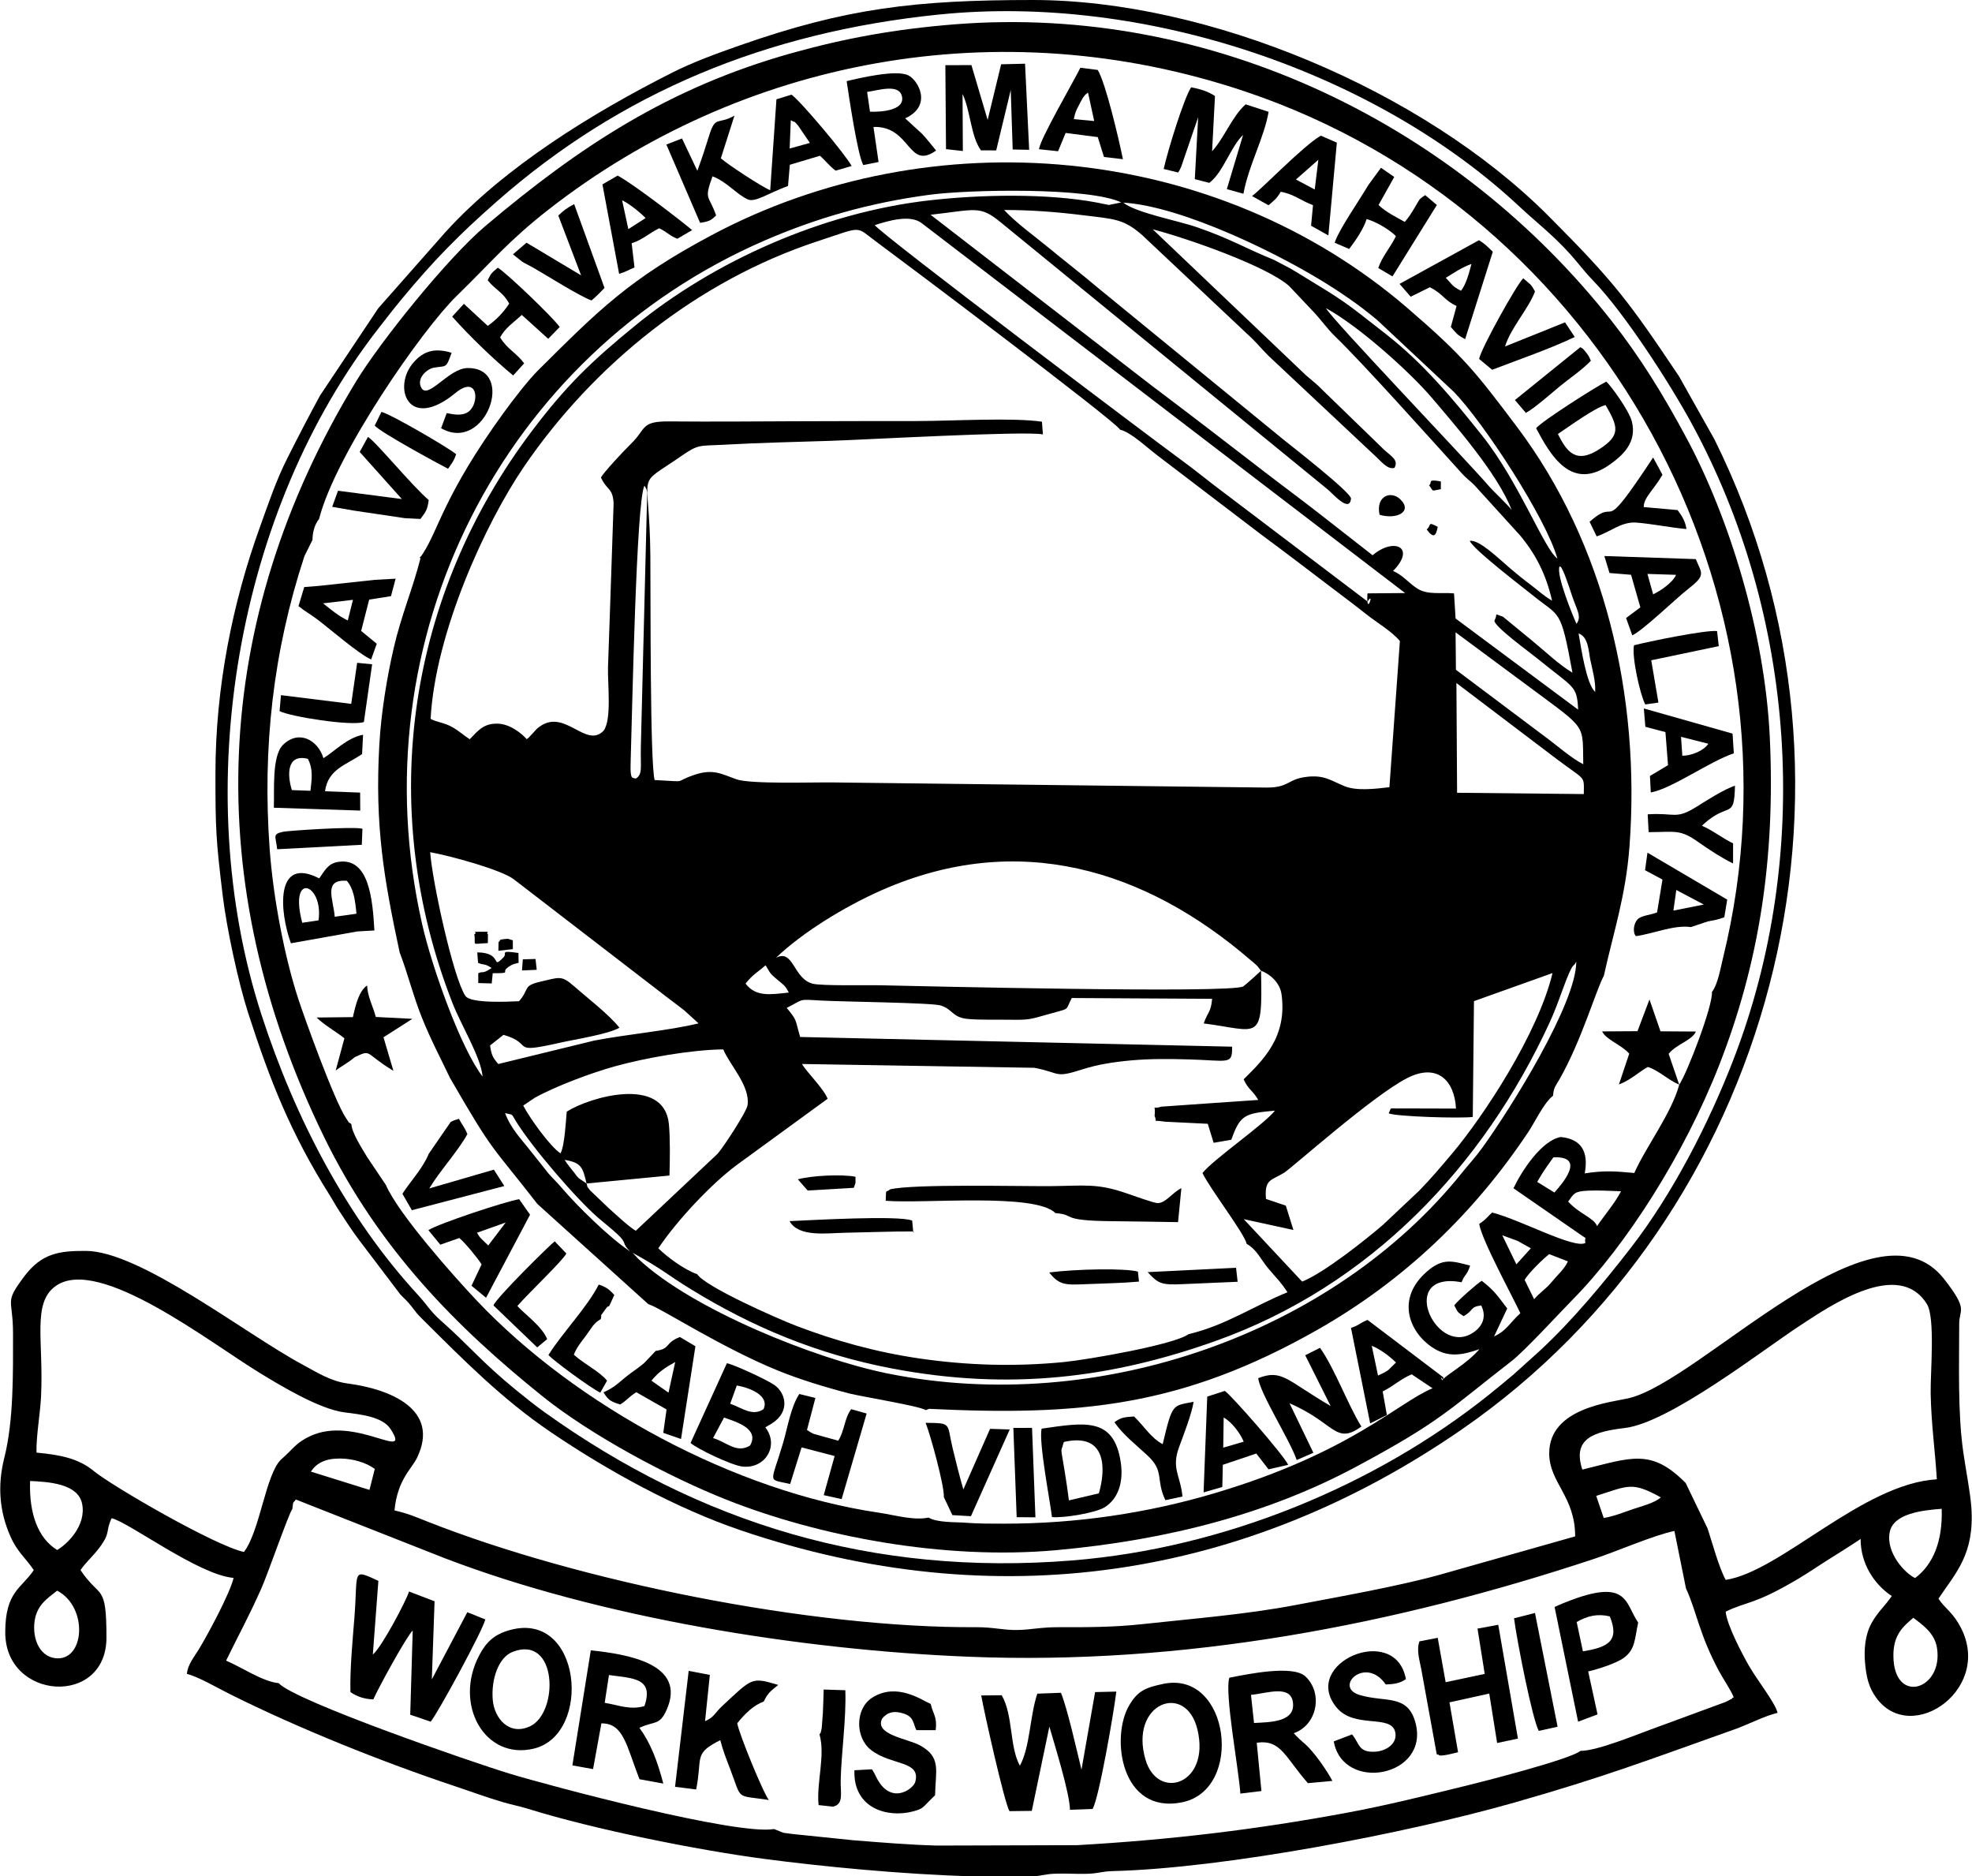 <?xml version="1.0" encoding="UTF-8"?>
<!DOCTYPE svg PUBLIC "-//W3C//DTD SVG 1.1//EN" "http://www.w3.org/Graphics/SVG/1.1/DTD/svg11.dtd">
<!-- Creator: CorelDRAW X7 -->
<svg xmlns="http://www.w3.org/2000/svg" xml:space="preserve" width="1378px" height="1311px" version="1.1" style="shape-rendering:geometricPrecision; text-rendering:geometricPrecision; image-rendering:optimizeQuality; fill-rule:evenodd; clip-rule:evenodd"
viewBox="0 0 5357987 5098831"
 xmlns:xlink="http://www.w3.org/1999/xlink">
 <defs>
  <style type="text/css">
   <![CDATA[
    .fil0 {fill:black}
   ]]>
  </style>
 </defs>
 <g id="Layer_x0020_1">
  <g id="_146607535856">
   <path class="fil0" d="M1593367 3216071l-21111 -14304c-5921,-5875 -7671,-9196 -12724,-15631 -10009,-12747 -15502,-18856 -25870,-34275 45704,7579 49402,20114 59705,64210zm118590 184500c-53659,-34505 -145085,-124130 -186563,-173357 -16177,-19200 -27720,-27854 -43498,-48524 -13468,-17652 -24216,-29925 -37482,-47100 -27895,-36108 -55809,-62662 -72437,-106799 24432,6375 15094,-947 29944,22888 45125,72414 164271,211004 224104,262491 18456,15888 31970,26007 49645,42171 30922,28281 10849,24230 36287,48230zm-118590 -184500l225339 -21658c1277,-39378 2214,-101774 -1571,-140110 -13045,-132201 -216281,-72974 -277621,-33472 -2292,24754 -5470,91522 -16756,113263 -27670,-17189 -84444,-96768 -101467,-129799l31171 -21079c58390,-32236 155158,-68183 217599,-85491 82083,-22750 206112,-45010 294842,-46080 17647,42539 73594,99230 66056,151598 -2531,17565 -63613,111407 -81242,131843l-222446 209400c-17091,-9035 -58620,-48225 -74049,-61803l-50324 -48069c-12784,-17960 -3987,-2108 -9531,-18543zm1833060 -578053c24469,8420 51340,32733 55639,63200 16637,117915 -52254,181404 -102831,231701 12269,28047 25181,30523 39700,56085l-138994 9550 -124805 8754c-28369,9757 -14024,-11915 -17919,25195 9531,20486 -11300,9347 28226,15622l116266 5691 15930 51666 48111 -8305c24119,-68978 37738,-71495 118485,-79129 -29793,38042 -166711,131626 -196944,169608 21221,43766 115022,165617 120042,192355 27445,15126 40081,44477 57311,65037 21984,26242 34983,37858 53719,66558 -87811,35212 -168038,90180 -268912,113900 -39305,28722 -274075,69424 -339341,75809 -131930,12898 -261205,9159 -390681,-9600 -120594,-17473 -230926,-48759 -334776,-88339 -54569,-20799 -249188,-107172 -270598,-140901 -34859,-11947 -81789,-46783 -105610,-70305 50550,-75629 144010,-175024 213094,-226364l247117 -180040c-12288,-29747 -57449,-72511 -69644,-94407l631633 10298c72455,13946 53085,29030 130005,4373 42011,-13463 84843,-20105 132609,-24459 52116,-4750 103304,-4157 156155,-2729 108486,2926 119643,16100 118347,-34578l-1173825 -26343c-15025,-51395 -7313,-43040 -36540,-79056 48423,-24207 29333,-23628 91862,-20009 59291,3427 303105,5761 327183,13606 33086,10780 30706,32723 73764,36531 33701,2981 77825,1456 112679,2071 51005,905 57013,-1125 98991,-13201 70687,-20330 50600,-8622 70186,-45818l381426 2149c-3087,37459 -11975,35323 -22843,66916 151020,19315 160454,54541 155783,-143092zm-1346539 -14974l8143 13606c3625,5452 1645,3491 5623,8470 5314,6651 11088,10914 18079,16853 18254,15511 20169,14313 31377,35208 -52006,5838 -89997,11837 -117575,-24350 21115,-26499 32034,-29911 54353,-49787zm2138787 21194c-39704,165158 -187536,389216 -273179,490733 -28658,33963 -58252,69074 -89579,101044l-97820 92124c-43604,37794 -161864,132008 -219997,154455l-158640 -169664 134984 29453 -20656 -66195 -53829 -18010c-5012,-55051 14800,-49884 49351,-71408 21271,-13247 240791,-209571 334945,-257429 80714,-41027 128090,6311 132045,83153l-149476 -431c-34331,1433 -24368,-5779 -33412,13385 20412,8851 196038,14266 228499,9710l3266 -314602 213498 -76318zm-2499989 760090c86750,48198 86819,55038 158342,99023 166719,102528 343011,176513 545908,215239 321446,61353 599889,25521 881566,-75174 419706,-150046 726586,-474753 905878,-863941 13504,-29315 24138,-58469 36025,-90967 31083,-84949 27468,-55083 36761,-75528 583,113497 -178171,399018 -255215,505749 -18778,26016 -36494,44652 -56921,70067 -347297,432149 -983519,660350 -1560524,543257 -195689,-39709 -530121,-173508 -676496,-311212l-15324 -16513zm1707741 -766310c-2940,3106 -43141,39301 -48322,42438 -32769,19839 -899815,-1281 -987906,-3100 -34822,-721 -158070,2039 -182447,-4254 -52644,-13591 -51794,-95817 -99606,-70273 69685,-67076 184211,-138484 288442,-184271 368941,-162066 714534,-57113 1001879,190821 7304,6311 9325,7308 15167,13077 997,979 2660,2678 3533,3592l9260 11970zm-1867956 41207c-33164,-29030 -38092,-23830 -90557,-11612 -48887,11387 -28562,19435 -57996,53118 -29328,1148 -131534,6857 -145953,-14644 -32778,-48873 -90057,-311506 -95541,-390327 54431,9747 195060,48046 228091,74301l418471 322048c19319,15034 24868,18272 43994,33540l38851 35273c-81927,19875 -195106,29728 -283565,46750l-260763 63673c-14933,-17284 -18819,-24785 -22292,-50402l36393 -28865c86309,24593 12435,53379 153656,21419 39296,-8893 132977,-23463 161451,-40775 -26572,-34354 -88729,-82409 -124240,-113497zm2398968 -823189l275154 208542c77361,58179 71376,41519 71059,93240l-344362 -3514 -1851 -298268zm-2292 -137786l204426 151447c153674,114268 140478,96032 142618,206989 -29641,-14634 -67522,-47468 -92762,-66461l-253313 -190155 -969 -101820zm379423 162108c-24079,-22099 -37987,-118490 -45038,-158998 26853,9260 26903,47945 31786,71532 6045,29199 14855,58225 13252,87466zm-63508 -263299c13982,42171 27551,57715 12788,78220 -10156,-22273 -56525,-134612 -45952,-156596 5342,5930 -156,-6840 11043,16219 2632,5416 5783,15066 7790,20307 6201,16247 9288,26646 14331,41850zm-2543791 498656c-8438,-3463 -15626,5972 -14147,-41532 4419,-141902 15181,-710524 37518,-754386 9109,14180 7630,12871 6840,47996l-16573 663286c-1107,55795 5365,72662 -13638,84636zm1316421 -947930c28460,6348 70664,46572 99225,68367l284185 216594c64624,47610 125026,93998 188910,142462 34399,26091 63811,47936 95849,73406 27978,22246 70829,47477 91986,73416l-28492 397107c-38428,4543 -89621,10707 -122523,-2958 -37647,-15645 -55575,-31129 -103635,-25038 -52387,6637 -45308,29071 -107897,29002l-1177923 -13941c-54399,-845 -224205,5223 -263078,-8654 -40049,-14299 -63076,-29246 -113827,-11975 -61767,21019 -10276,19067 -108026,14051 -12853,-48014 -10694,-499359 -11672,-610426 -2136,-243189 -44381,-180495 84820,-270414 47174,-32828 49305,-26609 115164,-30274 95629,-5324 193563,-7593 289444,-10569 85390,-2646 531362,-27597 577520,-17487l-2724 -34510c-78371,-11763 -247025,-1920 -335019,-1824 -112831,134 -225693,92 -338515,616 -112752,519 -226143,1419 -338845,404 -79313,-716 -61813,19678 -105022,61376 -16697,16114 -73847,77154 -81086,91114 17138,36599 31855,27022 34441,69961l-9118 268539c-1805,59457 -4253,117140 -6123,176247 -1419,44743 10872,143330 -12085,173352 -47481,49539 -104769,-60651 -173384,-11433 -9803,7028 -10335,9173 -18208,17441 -4566,4805 -5687,6210 -10032,10670 -657,671 -2977,4405 -3450,3289 -468,-1107 -2241,2246 -3477,3229 -14271,-16173 -45162,-41032 -77779,-42387 -40596,-1690 -55813,20426 -77374,42254 -15958,-9945 -28814,-22852 -49631,-34073 -21185,-11419 -39645,-12053 -56746,-21226 12797,-234669 149026,-531802 253689,-685146 188883,-276748 470766,-504972 797356,-612548 127144,-41877 101853,-41822 161038,1649 59277,43536 648454,486048 662064,510337zm1063917 218243c-6642,-10707 -49172,-50274 -62102,-65317 -61197,-71160 -426068,-452296 -442522,-483260 92372,50550 231862,177569 287625,243433 58625,69235 179861,206604 216999,305144zm-391582 226369c-615,1258 -450,3527 -487,4161 -3440,61023 20252,-13637 487,18066l-420469 -318626c-26577,-20683 -53902,-42525 -83603,-64311 -91834,-67357 -808637,-607757 -835352,-639897 38740,-12540 95881,-28961 126950,-5888l1314492 1005691 -102018 804zm-1187596 -1028778c122192,-13858 133767,-25892 189511,19724l889007 726068c13987,11281 60049,65717 64022,25677 1626,-16376 -171437,-150455 -183292,-160326l-508404 -415843c-40338,-34308 -84921,-68381 -128324,-104283 -40508,-33513 -87925,-66897 -122687,-104020 71954,-83 143408,5438 212680,14028 87195,10817 111838,9434 163559,55184l286982 270092c22319,20013 32967,34928 55460,57192l283785 266243c20744,17974 38548,44036 58451,37992 10881,-20413 -5701,-29366 -27064,-48083l-168249 -163146c-13877,-14952 -28677,-25847 -44772,-39852l-417010 -397185c97645,25525 310312,100424 370778,154166l64969 68812c21492,22379 38418,47293 59621,67752 77687,74954 263873,283399 345767,373649 11860,13068 20128,17960 32664,30389l124346 136817c42474,50793 70879,105739 87213,177680 -24992,-14869 -37968,-28057 -59001,-43798 -18571,-13899 -37569,-29319 -54720,-43935 -33408,-28465 -83659,-78266 -109822,-74968 5792,20941 152742,133147 170959,147974 75004,61046 75303,32517 108026,210425 -38042,-23003 -71041,-55234 -106942,-84788l-81936 -67375c-27794,-9393 -12439,-8773 -23146,10275 -2939,14984 97273,87434 119946,105987 94995,77733 104535,69575 107488,136298l-333085 -247705 -4221 -68234c-35888,-3215 -71206,4833 -99450,-12985 -23541,-14855 -39995,-36999 -66190,-47959 64040,-65391 1024,-91559 -55570,-42649l-150170 -117272c-53343,-41478 -99799,-75505 -152076,-115908 -101770,-78666 -200182,-154061 -299857,-229180l-599246 -462930zm1703446 934183c-35824,-25360 -103801,-207642 -204486,-334142 -79474,-99850 -159205,-195772 -260865,-275297 -118062,-92349 -107654,-85964 -237107,-164841 -8544,-5204 -13408,-8001 -21732,-13150l-46737 -24510c-73911,-29549 -115269,-56048 -207517,-87990 -54569,-18897 -167202,-39567 -201326,-67251 159559,9393 431286,141360 571778,232661 29310,19049 54334,36251 78854,54858 13651,10358 24868,19811 39337,31465l207476 194380c81624,83277 251889,344734 282325,453817zm-2921138 1407506c-58427,-75170 -136950,-294556 -163867,-412729 -177468,-779157 220792,-1551360 930659,-1859090 138985,-60247 283165,-102248 447602,-124172 108471,-14464 434382,-20881 521425,20766l-33577 6849c-2301,-207 -25874,-5291 -30982,-6247 -139017,-26223 -319797,-21814 -456885,-6251 -291400,33081 -586315,165934 -800677,341224 -117327,95941 -185428,161052 -279237,285150 -335805,444253 -426431,1017799 -215942,1555623 22737,58110 78031,148590 81481,198877zm-171795 -1409114l3279 92c-20895,83213 -52056,154253 -72974,244801 -18437,79805 -34229,176499 -39075,262849 -12434,221638 12622,364651 55271,564231 22048,57100 36839,118618 61087,178708 24110,59723 49980,108210 75661,162140 120787,209383 108945,177151 237682,342731l301176 272013 8571 3459c35199,14037 195754,117019 344591,177486 57890,23522 128311,45162 192107,61670 34482,8920 193086,34376 208928,45566l8971 -3519c409688,19706 686762,-5773 1054197,-214058 237571,-134676 428286,-318534 575071,-539312 17404,-26178 42038,-78955 66571,-97434 2122,-22654 4547,-22186 17381,-44541 59456,-103552 100346,-245220 120704,-281434 26154,-118806 59713,-216708 69777,-352896 30008,-406060 -66939,-821706 -305971,-1138866 -112238,-148925 -144621,-191119 -297675,-322860 -522818,-450023 -1293891,-517113 -1893537,-196618 -221187,118219 -303338,201344 -467706,364559 -28208,28010 -69217,81238 -95009,116772 -160771,221522 -176209,315621 -218656,381489 -6178,9591 -4111,6541 -10422,12972z"/>
   <path class="fil0" d="M5199296 4396065c22540,18001 57573,39889 64229,81858 18107,114172 -117746,156908 -118471,21460 -304,-58142 27243,-79676 54242,-103318zm-2393975 702766l-160247 0c-194601,-5296 -413611,-27046 -567309,-47243 -182502,-23986 -464831,-80466 -645794,-137014 -20165,-6297 -42888,-10537 -66957,-17666 -45290,-13422 -81968,-27229 -127010,-42245 -199590,-66548 -427079,-157583 -615594,-251843 -30784,-15392 -85307,-47109 -115187,-54068 2099,-25236 19829,-46135 32231,-66502 24377,-40036 84945,-152531 94710,-194431 -95192,-7928 -284138,-151181 -331459,-162209 -17308,36076 -1801,38129 -33040,79795 -18497,24676 -37435,40123 -51587,61252 53470,79855 70521,33265 70521,183361 0,188524 -275039,170826 -275039,-14106 0,-111484 44077,-119229 77572,-169255 -22687,-33880 -44445,-48464 -63535,-91609 -29871,-67518 -35690,-138007 -16486,-214091 25447,-100842 23605,-229951 23605,-336057 0,-98531 -24647,-82046 28961,-154400 49415,-66700 98817,-71275 168502,-71275 147483,0 435099,226098 587588,307983 39526,21226 77425,46149 124093,52286 115982,15245 252294,70319 188901,201799 -14868,30844 -53149,58909 -61353,143165 38106,8874 55088,16710 89570,30320 413414,163187 1040279,289302 1490196,286987 48404,-248 73819,8295 112738,7611 38056,-671 64178,-7767 112868,-7588 77779,289 151819,-120 224655,-8066 141759,-15475 283794,-26439 420092,-52415 118347,-22553 278517,-50917 390493,-82014l368192 -104314c0,-109367 -70526,-145797 -70526,-225675 0,-123887 167588,-138273 216769,-149954 196420,-46641 667934,-564695 856412,-323779 66856,85459 41088,81573 41088,121117 0,111287 -4304,241591 10968,348693 7336,51418 19141,109639 22039,150900 8916,126955 -42189,177413 -89427,247953 17078,25507 34496,34395 53783,66112 105224,173049 -126684,338000 -223498,202336 -18401,-25782 -26434,-52024 -30003,-97011 -2531,-31896 -345,-72607 18378,-105945 16788,-29903 37803,-47766 54398,-72543 -47784,-32002 -84627,-87778 -84627,-155153 -29131,19508 -54638,35414 -86010,55037 -30697,19205 -53366,35474 -86222,54831 -119160,70186 -133036,58114 -194486,87599 3032,36453 46967,119054 63691,147868 23936,41226 70981,99841 77352,127171 -35373,8245 -78596,31230 -117249,44951 -235197,83488 -352754,128990 -598084,198831 -293298,83502 -785336,178277 -1090268,186200 -35493,923 -38979,7078 -77086,7547 -25649,308 -52566,-1277 -78086,-515 -32737,979 -35084,5843 -64197,7281zm-2011515 -998475c3017,-23605 679,-13454 9613,-25498l405541 159825c421025,161019 963515,248674 1421943,267304 584355,23748 1158673,-85927 1702440,-266445 62639,-20794 159136,-63255 216539,-75285l31400 155733c29824,65445 35617,123477 88899,223405 13518,25351 30312,48171 41083,72828 -1396,1056 -3684,735 -4382,2884 -698,2145 -3436,2269 -4419,2807 -9742,5351 -5305,3252 -14156,7294l-180486 66397c-51441,17987 -166040,66621 -213144,66203 -28773,23798 -280295,87283 -310073,94522 -108913,26480 -214206,53195 -328047,74256 -244503,45235 -474077,72877 -730358,87544l-380823 1052c-74743,-1985 -151240,-8452 -225804,-14322l-166375 -17097c-3730,-436 -22278,-2751 -24703,-3288l-25410 -10179c-101908,17661 -605902,-116239 -717933,-150276 -103690,-31505 -583900,-197430 -628588,-246230 -42883,-3854 -100736,-43393 -142802,-61146 31992,-65896 64219,-124429 96662,-198216 17170,-39043 73452,-200903 83383,-214072zm-639199 222106c86015,45120 74853,194334 -5990,183411 -37624,-5080 -58951,-44532 -56309,-90488 3004,-52341 34854,-70802 62299,-92923zm5049457 -34303c-26361,-11819 -80544,-68579 -68854,-125270 10092,-48955 84981,-58799 141098,-62841 3036,87351 -23169,151672 -72244,188111zm-5122987 -263699c52047,2315 130014,7685 141272,61413 12402,59199 -40256,110368 -67742,126064 -51781,-31464 -76810,-99179 -73530,-187477zm4276707 100580l-20371 -60081c89138,-28621 97424,-38767 175603,4015 -17611,15613 -51960,23927 -74293,31515 -27160,9228 -52841,19834 -80939,24551zm-3339911 -133422l-14474 57017 -159200 -49654c15218,-22852 38423,-35699 78969,-35557 35267,119 71072,10904 94705,28194zm3281792 1860c-28019,-85303 32213,-103042 115830,-113065 121438,-14551 372877,-210912 476103,-278489 82515,-54022 268053,-181909 344583,-58165 23159,37445 9099,187798 10188,243341 1639,83952 11855,152806 16774,232730 -202777,12117 -424368,250888 -573895,273340 -18134,-33113 -36926,-102142 -49034,-139394l-59704 -123864c-93979,-95049 -148093,-68803 -280845,-36434zm-4201225 -46177c-983,-46250 10045,-104213 12420,-152834 7372,-151299 -25075,-254002 40031,-300022 117084,-82767 418076,153348 554181,236249 52028,31694 161313,98761 231223,107424 44601,5526 103185,11924 124649,45437 58625,91522 -96556,-38979 -219405,19278 -37284,17680 -44371,32797 -73925,59342 -1042,937 -2728,2191 -3757,3155 -42562,39838 -57522,193885 -101485,251972 -75510,-15323 -357559,-178198 -408223,-219947 -42291,-34841 -92381,-43986 -155709,-50054z"/>
   <path class="fil0" d="M3727396 3657122c23306,9173 49006,28750 65886,45350l-21134 20679c-9788,6495 -17238,10097 -27739,14841l-17013 -80870zm441327 -126528l-25907 -52754c11787,-19687 51845,-58570 66870,-69800l50779 19668c-9705,21405 -29236,37794 -44183,56076 -16329,19967 -33242,29301 -47559,46810zm-86626 -173834c15636,6012 26913,9595 42034,15433l35593 19977 -39282 43558 -38345 -78968zm257521 -24790c-7492,-22126 -47059,-32420 -78473,-66741 16049,-21722 15774,-27818 53816,-29706 27789,-1373 61798,745 89974,1599 -17459,33306 -43191,62543 -65317,94848zm-115826 -91412l-46797 -28833c17473,-30858 28883,-45193 43940,-66750 91513,-3950 21736,74320 2857,95583zm428126 -544976c2876,37472 -67747,221151 -88940,252018 -20422,76993 -90737,168965 -122027,239909 -52805,-5020 -83249,-7046 -134731,1048 11106,-59838 -9867,-93419 -65203,-98835 -52235,9311 -106368,92583 -128526,139311l174919 120933c30954,22278 16986,6486 20353,27840 -31336,16224 -176655,-63534 -253226,-82859 -13991,12448 -15654,18167 -35111,30895 6031,42351 91664,199126 111788,242638 -28006,25433 -36816,47256 -71385,63163l35750 -76029c-27064,-35258 -34106,-47747 -69249,-75133 -11814,6674 -67532,55823 -74748,66838 10441,19071 7552,17588 25378,29181 29329,-16485 16265,-25024 47877,-29062 16508,33270 1552,60678 -27092,76989 -99997,56939 -200430,-171644 -26159,-140138 9187,-23853 13642,-16178 23192,-45015 -50049,-13509 -74922,-20748 -117061,15668 -85009,73452 -49144,163968 13702,206140 42663,28635 80337,21919 128599,5144 -33485,39172 -86359,67049 -99477,82598 -11277,-17202 1286,15360 1410,-5976l-205924 -156045c-23766,9595 -21860,14134 -45060,21681l52157 259468 45359 -22756 -11433 -64100c29315,-14244 48069,-33572 78863,-46466l56719 37909c-94343,38841 -222212,174758 -590533,284561 -184394,54973 -377663,83420 -573399,83310 -35052,-19 -69933,243 -104861,-2513 -27744,-2191 -76911,239 -100860,-14010 -40532,8530 -92363,-6858 -132826,-12953 -393882,-57361 -824383,-290735 -1094641,-576233 -62896,-66447 -213342,-235767 -247466,-314639l-51707 -77039c-14395,-24473 -40513,-64091 -42176,-88339 -12356,-10771 1346,7446 -14694,-16591 -32043,-48019 -112633,-272123 -129196,-322672 -37941,-115812 -68629,-276951 -78179,-409289 -19792,-274350 9453,-535941 94526,-794876l21897 -44018c147,-19351 5365,-41886 17872,-56805 44840,-176210 279918,-514816 374214,-606490 94504,-91880 139573,-148824 250897,-235587 518247,-403929 1218413,-545858 1891442,-319875 973529,326880 1541374,1369979 1299214,2354173 -6807,27661 -13950,71840 -30238,92928zm-2059001 -2629388c-159283,12738 -295076,37252 -439748,77573 -336590,93805 -579949,255297 -834672,470325 -103162,87084 -286371,315189 -352024,423238 -395481,650939 -423679,1361390 -86423,2052401 149651,306605 362331,518606 593467,704470 131411,105679 342337,218688 501225,281567 251241,99427 590114,164363 895662,136642 306747,-27826 578677,-100608 812468,-225583 233636,-124893 254747,-156890 424406,-288130 36278,-28066 131723,-132288 165245,-166224 146757,-148562 304060,-395568 398926,-637710 107599,-274640 153422,-558696 137662,-891924 -13513,-285636 -110676,-596517 -225583,-811150 -63829,-119234 -126418,-220475 -203269,-318377 -415930,-529837 -1082776,-863473 -1787342,-807118z"/>
   <path class="fil0" d="M2552339 39402c563165,-57210 1189273,159994 1575903,521526 46268,43265 90355,76318 138300,129551 22600,25088 38084,46911 62272,71825 84844,87389 207256,277006 267796,388169 284704,522758 328129,1173100 114282,1727501 -68170,176742 -166931,367540 -278420,511550 -74711,96511 -159352,198671 -247898,280717l-70342 63480c-24753,20867 -43453,36498 -69671,57439 -304460,243167 -714548,415871 -1131953,449278 -542959,43463 -1012940,-101875 -1433344,-402867 -26316,-18842 -51441,-39066 -75382,-58514 -96009,-78000 -129862,-122931 -205487,-189507 -30123,-26517 -38055,-43435 -63264,-70793 -193140,-209639 -333985,-480480 -424791,-759971 -200168,-616080 -66681,-1375863 319866,-1869361 23169,-29577 36508,-47265 59066,-74554 89418,-108160 158116,-177707 260993,-268058 335437,-294616 730399,-459498 1202074,-507411zm-1967544 2062194c0,151965 1401,180540 19866,332750 10877,89638 42571,236386 69158,318726 60333,186884 116551,328336 222647,496682 9408,14928 13679,23880 23932,39544 18874,28837 34101,52846 54261,79731l112559 148378c12816,13674 18245,16940 30578,32888 13385,17303 14042,18952 29319,34156 111715,111150 217320,217995 348754,307110 154152,104522 339102,206498 516069,266744 691508,235390 1370319,134176 1962142,-275352 836846,-579081 1157662,-1735920 684705,-2688857l-96395 -171593c-138466,-206677 -177298,-257649 -354463,-435397 -340462,-341583 -925561,-587106 -1401650,-587106 -318718,0 -507182,22108 -794224,122578 -65074,22773 -129853,46475 -186076,74862 -213677,107888 -454647,255173 -616741,434051l-181827 206057 -158098 236823c-32374,59428 -58382,109872 -89455,171487 -30757,61013 -51074,122477 -74270,186659 -74003,204734 -120791,434966 -120791,669079z"/>
   <path class="fil0" d="M2666001 4607253c7198,42061 63461,293495 76805,314409l60627 -749 47771 -228950c15383,53177 54858,179379 56048,226047l61257 -2283c17459,-26894 58822,-268453 64678,-318979l-57674 1364 -37031 210820c-12829,-52410 -39007,-168989 -55882,-208937l-64174 2384c-20716,62189 -19315,144442 -47412,195855 -28823,-52828 -17786,-137028 -49369,-191542l-55644 561z"/>
   <path class="fil0" d="M951733 4598121c18323,12595 37312,18713 62111,19908 13073,-29949 89286,-169701 107122,-187394l-6776 228931 55538 18966c19834,-23573 142733,-249909 148429,-277878l-48790 -19591 -96506 182640 7496 -212313 -69437 -26535c-5985,21731 -73158,149885 -98380,171299l15098 -200329c-73470,-33403 -55032,-28832 -65193,100263 -4878,61978 -12517,141718 -10712,202033z"/>
   <path class="fil0" d="M2148438 326797c18231,9958 3496,-3128 20041,14657l31919 46930 -55014 15181 3054 -76768zm-38965 -56953l-16977 247030c-21814,-8484 -115605,-69984 -134120,-86681l37022 -116037c-45676,26247 -51446,-1869 -68859,54404 -10440,33756 -19765,62354 -32029,95541l-41703 -87866 -42502 16522 91669 212777c24381,-3776 29884,-6504 43554,-20192 -20119,-57495 -33632,-40339 -9816,-106203 39742,15181 65625,49227 95822,62667 20086,8939 53654,-15755 109426,-36553l4874 -57486 82014 -24542c14143,12746 26724,28919 42456,40559l43563 -12659c-17138,-31979 -137965,-175617 -163458,-193944l-40936 12663z"/>
   <path class="fil0" d="M3399147 4605599c41698,-3261 114154,-31579 114461,27868 235,45736 -62832,46475 -106202,48583l-8259 -76451zm-58955 -46484c-13055,43434 25860,249665 30077,314817l57256 -6977 -12719 -131222c66015,-9325 76543,38699 139012,109863l66585 -6183c-14804,-28460 -49608,-78256 -73805,-99891 -7864,-7028 -7102,-5631 -15365,-13463 -7896,-7482 -10055,-9949 -15847,-16182 63843,-22351 80282,-108908 31680,-154350 -34257,-32034 -157845,-6031 -206874,3588z"/>
   <path class="fil0" d="M1654288 4551797c66034,9137 122472,7680 96441,84343 -38744,11084 -67338,-1892 -108021,-8920l11580 -75423zm-99414 245500l56223 10064 22627 -124231c60099,-561 67572,59020 103483,151782l64789 11773c-16114,-61404 -34418,-109643 -64872,-151415 40885,-19618 54279,-4924 73787,-48749 56007,-125798 -107787,-151465 -205960,-161910l-50077 312686z"/>
   <path class="fil0" d="M1392656 4488777c122555,-47376 125752,165837 46903,202414 -56236,26090 -96860,-21230 -101118,-71973 -4611,-54918 15099,-115315 54215,-130441zm-6490 -59576c-42236,11332 -64789,31777 -84154,68358 -71316,134723 15351,286344 148194,254145 158975,-38534 130359,-374660 -64040,-322503z"/>
   <path class="fil0" d="M3112422 4781482c-44872,-153835 110474,-212809 141456,-80718 34910,148824 -108384,194091 -141456,80718zm48869 -205781c-49875,10289 -70421,19664 -93263,58666 -50977,87030 -22480,296752 143798,263267 169393,-34119 129542,-359111 -50535,-321933z"/>
   <path class="fil0" d="M2418365 3231895c-12769,11938 -10243,-6716 -12007,31078 102487,8695 405771,-22314 461538,33637 56204,3859 8388,20372 150969,21846 60623,625 121457,1497 182062,2604l9076 -92417c-25755,13003 -41809,40200 -64490,40743 -9026,211 -69158,-21295 -84260,-26564 -80953,-28258 -116120,-20385 -205612,-19632 -88412,740 -372285,-6412 -437276,8705z"/>
   <path class="fil0" d="M2089019 4891300c-14336,-15953 -82565,-182999 -86033,-208551 22103,-27671 45552,-49461 72083,-59025 11777,-25686 22122,-30385 39209,-45111 -73636,-21855 -70012,-18910 -152049,57178 -20720,19223 -21037,30054 -46760,41271l12990 -125591 -57499 -11019 -37036 315047 57334 7290c17762,-88693 -8268,-96878 65583,-134084 6284,25429 16444,51510 26743,78312 33646,87521 12558,70016 105435,84283z"/>
   <path class="fil0" d="M2540599 4878544c1033,-66622 18001,-103446 -41157,-135705 -33912,-18493 -124828,-28870 -102569,-73048 14102,-16931 32815,-22512 60770,-12466 25465,9149 23196,25828 32048,44164l52639 92c4355,-38363 -7776,-43632 -13490,-71173 -24887,-10776 -92009,-59342 -158700,-17418 -47091,29604 -47417,108591 -3348,142687 54665,42305 135912,28162 119996,86460 -5434,19898 -68423,65988 -106947,-14873 -955,-2007 -4051,-8185 -4965,-9903 -717,-1346 -2251,-3666 -2862,-4745 -611,-1093 -1842,-3243 -2981,-4713l-47605 2641c-3739,103222 89290,130561 159820,111650 25158,-6747 25323,-9765 43205,-27844l11892 -11819c956,-928 2770,-2728 4254,-3987z"/>
   <path class="fil0" d="M4014814 4425591l19563 123028 -106161 22594 -21561 -120602 -49714 9646c-8566,24152 428,50912 5081,76038l42015 231081c1539,570 4065,-574 4791,1130 2866,6725 48197,-5742 53076,-7156l-23298 -135393 108104 -23881 21446 134369 56512 -11975 -53452 -309246 -56402 10367z"/>
   <path class="fil0" d="M3673713 4713134l-49644 18979c25424,140790 262743,95702 221802,-51891 -21542,-77700 -82110,-53333 -151625,-74283 -71849,-21653 16513,-107755 71146,-28525 23439,-895 39048,-3229 54748,-14556 -27974,-154768 -287929,-43637 -188368,77118 48335,58629 147767,17569 159237,66235 7459,31658 -24478,52309 -54436,53898 -46337,2449 -41611,-22103 -62860,-46975z"/>
   <path class="fil0" d="M3161911 459163l39218 9582c3945,-6408 2384,-2265 8387,-15728l46071 -134451 -9118 168240 39393 10137c38552,-29246 57775,-98361 91839,-130276l-44179 147281 45107 12613c13917,-77049 56452,-152191 68417,-222721l-62441 -20262c-36196,31731 -58882,92726 -91178,127465l7873 -150078c-17299,-11625 -38483,-18924 -64830,-23701 -19848,30320 -63770,172668 -74559,221899z"/>
   <path class="fil0" d="M2570317 405288l45741 5112 -790 -154951c21928,46167 22176,114659 49966,153086l41487 198 39521 -164065 5301 161534 44752 942 -11175 -234049 -64996 1603 -36641 151240 -44096 -148989 -70847 156 1777 228183z"/>
   <path class="fil0" d="M4284305 4407705c28630,-16472 56314,-23399 90070,-15278 27152,66401 -4372,83962 -73121,94917l-16949 -79639zm3863 270790l52860 -19820 -25420 -116652c27726,-6408 77196,-22489 96979,-37068 31598,-23298 29163,-51606 38864,-95808 -37881,-54615 -25042,-128678 -216837,-47045 -2108,900 -8511,3950 -10326,4828l63880 311565z"/>
   <path class="fil0" d="M1967052 3852091c35038,12282 96649,30628 70705,76056 -36829,22397 -63094,-9329 -100525,-20289l29820 -55767zm34634 -87182c34689,5903 90094,27400 72533,64505 -30109,19939 -57347,-3119 -90419,-14920l17886 -49585zm77526 113874c1397,-1048 3542,-2132 4493,-2701l13421 -7993c51161,-32585 36876,-83741 6601,-104571 -20812,-14322 -105964,-53889 -128903,-59130l-98729 216708c16435,15420 111448,60913 140942,64174 62566,6917 100598,-57587 62175,-106487z"/>
   <path class="fil0" d="M3568724 3947738l-64757 -134337c123152,52594 124171,114457 195212,63158 -36393,-58307 -72175,-157243 -112371,-213984l-40256 20210 69088 137952c-120295,-70333 -131884,-100764 -196948,-75689 5829,43113 85146,166122 104792,222381l45240 -19691z"/>
   <path class="fil0" d="M820695 2507554c-37358,-142701 58514,-104916 44224,-6559l-44224 6559zm88357 -16343c-4134,-49461 -31873,-101875 32677,-97838 18782,21359 22857,52842 26329,89570l-59006 8268zm61193 39925l46571 -2701c-4864,-84067 -14143,-199759 -98972,-186232 -28529,4557 -37679,26825 -50954,44762 -121020,-62244 -107948,90930 -76984,176306l180339 -32135z"/>
   <path class="fil0" d="M2890904 3918308c116790,-26241 113975,74481 94770,139757l-81454 19117c-3247,-27606 -7413,-54210 -11584,-80107 -11373,-70581 -10216,-48373 -3849,-72993 372,-1438 1070,-4010 2117,-5774zm-60843 -36016c-7887,37518 21956,189907 28235,240295 33426,2844 119376,-11639 143510,-26875 34661,-21883 52295,-65593 43117,-123988 -19200,-122215 -99216,-105913 -214862,-89432z"/>
   <path class="fil0" d="M792478 2147051c-13004,-42056 -13945,-99335 43628,-84949 14372,28630 10766,51937 6945,86764l-50573 -1815zm85895 -86708c-14891,-49098 -66966,-78652 -110019,-36182 -30555,30137 -23068,123336 -24818,170785l234784 7744 -290 -48882 -95403 -3587c8125,-60541 57834,-71326 100713,-101191l2710 -52351c-43457,7800 -79184,46485 -107677,63664z"/>
   <path class="fil0" d="M2363732 303610l-7822 -53829c28355,-3432 88219,-24391 94962,13481 6624,37197 -56870,41211 -87140,40348zm-63443 -83135c6339,41947 29168,198451 45121,228105l41615 -8397 -13890 -95247c102179,-3183 93391,119289 170238,64100 -12609,-15135 -23927,-30063 -37665,-44923l-46407 -42483c75473,-34634 34969,-104159 8213,-117048 -32553,-15681 -129247,6725 -167225,15893z"/>
   <path class="fil0" d="M2215313 3798863l-43743 -10757c-23095,35203 -31446,89873 -43714,131713 -34092,116299 -44744,97756 18819,112854l31142 -99469 89795 23431 -29622 106317 48662 10767 67986 -232588 -42020 -11796c-18553,24419 -18043,59245 -35263,85616l-66829 -18525c-1892,-850 -7960,-4199 -9283,-4897l-8791 -5723 22861 -86943z"/>
   <path class="fil0" d="M1373498 3322163l-47298 62322c-992,-974 -2659,-2669 -3743,-3725 -5719,-5586 -5770,-5154 -10822,-10349 -11295,-11639 -7313,-6453 -15902,-20555l77765 -27693zm-209911 20642l32346 39512 51524 -18125c15865,12677 50682,55487 60664,71693l-27390 57995 39548 32659 119542 -225639 -29531 -42153c-36195,5549 -220820,66847 -246703,84058z"/>
   <path class="fil0" d="M4233264 1179365c26200,-17372 102775,-73222 129692,-78596 34152,59153 42098,81908 -18028,120492 -63963,41032 -88500,4258 -111664,-41896zm-59195 -15732c39843,74890 96644,174124 202773,96993 31322,-22769 72409,-58065 57238,-116028 -7373,-28175 -55470,-95243 -69240,-107626 -26655,12944 -174928,107153 -190771,126661z"/>
   <path class="fil0" d="M1769686 3751841c19770,-23949 37468,-35676 64670,-50650l-18240 83217 -46430 -32567zm11617 -80865l-31364 32975c-17482,14589 -21170,16155 -36154,27280 -32263,23963 -40701,37399 -74265,52249 12751,21855 21102,25691 45438,33072 19512,-12337 22397,-19990 43599,-33297l82258 46834 -8911 63535 48234 16811 39135 -252118 -42111 -25071c-42181,15976 -23863,31708 -65859,37730z"/>
   <path class="fil0" d="M3323771 3933866l1152 -81849c21883,11874 45635,43504 54441,65625l-55593 16224zm-43504 -138797l-9940 260424 50926 -14777 1378 -60209 90971 -30666 33132 42907 53549 -12278c-13243,-27344 -150592,-184785 -172135,-200816l-47881 15415z"/>
   <path class="fil0" d="M1417465 855816l71716 64899 31207 -32121c-16683,-24492 -142857,-145683 -168185,-161139 -16123,13762 -18585,14827 -27487,34197 21580,26720 42232,32581 58382,63471 -15434,23701 -35787,44890 -58285,60411l-64789 -59901 -31823 34753c47932,53949 112996,116501 165728,159930l29921 -32989c-21226,-28740 -46388,-38575 -65386,-70521 13348,-25250 37348,-41267 59001,-60990z"/>
   <path class="fil0" d="M3626613 659625l39384 16959c17693,-23233 40251,-56535 47430,-81334 26982,7643 63007,29374 79690,46512 -14474,29990 -37064,54449 -48092,86607l38676 22728 120611 -193963 -31625 -26880c-19967,13027 -15153,12278 -29236,35033 -8879,14341 -15204,25098 -26398,37771 -23541,-13504 -49622,-25470 -71247,-45924l42713 -76203 -36113 -24992 -34284 46884c-26283,44394 -80581,121907 -91509,156802z"/>
   <path class="fil0" d="M1198042 1163633c121066,69580 205230,-166412 71049,-163431 -50288,1116 -106184,85638 -124415,54137 -14790,-25557 14451,-51652 33454,-55143 34054,-6256 32621,4525 48565,-40563 -45538,-13689 -75221,-5223 -102464,25056 -60067,66755 -16641,190564 112610,84439 62690,-51463 65892,28286 36058,50353 -16738,12379 -37899,8281 -59575,4170l-15282 40982z"/>
   <path class="fil0" d="M2917601 323747c4051,-19866 6339,-23288 15860,-41611 3207,-6173 7088,-13950 10331,-18341 7014,-9499 5985,-6509 12420,-12379l16853 77485 -55464 -5154zm-94407 81784l51675 5448 20555 -49727 87351 11304 16858 54031 51496 6022c-10891,-53485 -46880,-207664 -68546,-242560l-47110 -5907c-20362,40706 -111870,198253 -112279,221389z"/>
   <path class="fil0" d="M3582256 434152l-9867 80834 -51004 -27234 60871 -53600zm-180266 98587l44877 25098c14575,-12990 21943,-17115 33045,-36696 34863,5884 53742,23536 87824,36448l-5259 55864 47012 26315 23027 -252132 -43522 -18962c-46939,26660 -160629,144938 -187004,164065z"/>
   <path class="fil0" d="M877303 1639543l81201 -9563 -13996 56075c-25139,-12200 -43191,-27348 -67205,-46512zm-11359 -47463l-39857 3230 -15553 51757c20987,16656 29871,20101 51528,36425 35043,26412 111990,93635 145871,108536l15277 -42700 -42364 -34854 21749 -85091 59282 -9398 12664 -47486 -56834 3174 -151763 16407z"/>
   <path class="fil0" d="M4571461 2053706l-3596 -51441 74283 18814c-13412,19963 -47201,32581 -70687,32627zm-85762 99771c57490,-10344 161373,-85270 225698,-106308l-3477 -53641 -241127 -68312 4176 49820 54559 14427 6996 89795 -49062 29411 2237 44808z"/>
   <path class="fil0" d="M1690052 544342c19181,8791 49856,33545 63792,48262l-46875 30027 -16917 -78289zm-53485 -43329l45304 243024c23242,-6959 23095,-9917 41868,-17175l-7781 -65919c29112,-8846 47049,-27123 74789,-40540 21937,9940 26521,19374 49364,28391l40293 -23472c-35778,-29944 -163532,-127892 -202497,-148107l-41340 23798z"/>
   <path class="fil0" d="M4547167 2474491l7905 -55974 74803 39521 -82708 16453zm-102027 69429c46411,-6312 104149,-31359 149660,-24657l45667 -15310c20110,-3900 23467,-3831 45056,-11290l7901 -48070 -216705 -127515 -6619 47633 47381 25415 -14671 89312c-16445,6748 -42250,8144 -52544,18360 -11014,10932 -14459,35116 -5126,46122z"/>
   <path class="fil0" d="M4492139 1615070l-15511 -55483 77792 2471c-9301,21437 -42502,43600 -62281,53012zm-132628 -104099l14038 46117 58555 4814 25296 88573 -38800 28892 16761 47027c27027,-11341 121402,-102252 149605,-124052 51753,-40008 39544,-42994 23049,-82969l-248504 -8402z"/>
   <path class="fil0" d="M3928629 754946c21681,-13091 41419,-27454 69695,-37711 -6614,25516 -14662,55653 -28414,72887 -24818,-12701 -22788,-15820 -41281,-35176zm127736 -70871c-13394,-12640 -19687,-20486 -37688,-31275l-215776 118673 30284 34808 52097 -25686c36104,17923 39898,36425 72602,50802l-15608 57197c15732,17417 15737,20839 38906,32980l75183 -237499z"/>
   <path class="fil0" d="M1224178 3048759l-59571 86474c-16697,40550 -49278,73874 -71684,108839l25714 44555 251287 -65685 -28405 -44500 -175594 51041c28860,-48028 77021,-99781 103626,-147616 -7772,-19021 -14088,-24808 -23008,-41537 -11750,4093 -10335,2347 -22365,8429z"/>
   <path class="fil0" d="M2564364 4068088l23238 49121 50472 2907 105421 -235674 -53471 -1686 -72570 164712c-11088,-38129 -20472,-76222 -29273,-112752 -16293,-67619 -657,-67734 -73448,-68239 11975,27399 52130,174354 49631,201611z"/>
   <path class="fil0" d="M1606779 816547c14207,-12214 20656,-18539 35424,-34248l-82506 -227677c-20343,10661 -29741,18465 -43062,31069l61936 162517 -148337 -88688 -36856 31611 24960 19921c12186,7409 16021,8369 27495,14864 42287,23959 124953,77007 160946,90631z"/>
   <path class="fil0" d="M4089626 941477c15704,-51120 63305,-101297 81421,-149440 -12710,-23311 -12893,-18309 -31882,-35722 -17731,16095 -115201,191473 -119983,219106l35355 29421c71307,-27239 161130,-58460 224508,-89093l-26365 -39806 -163054 65534z"/>
   <path class="fil0" d="M961448 1387567l138204 20528 42277 2103c14938,-19990 18851,-24455 22494,-51463 -43425,-36444 -143413,-158172 -165112,-171524l-22475 40940 114599 127975 -173536 -22563 -15774 43669 59323 10335z"/>
   <path class="fil0" d="M4562978 2947600l-28704 -83994c21593,-26554 63447,-36283 74159,-60480l-96331 -620 -29958 -86511 -32594 86162 -96102 606c10505,22576 53710,37004 73668,60485l-28033 83690c31143,-11543 52695,-33053 78592,-47582 28286,8608 53797,34422 85303,48244z"/>
   <path class="fil0" d="M963479 2872770c47536,-22402 24725,-11185 104994,37054l-26940 -91058 78518 -50168 -99422 -5085c-7644,-29352 -22590,-55506 -23610,-85592 -19972,13885 -29540,44197 -38630,86028l-98743 1038c21722,21015 49714,36246 75685,56420l-23734 87586c14556,-11314 32218,-19655 51882,-36223z"/>
   <path class="fil0" d="M3212952 4066641c-5531,-57775 -31033,-75864 -8801,-135458 10560,-28299 35842,-94177 38823,-121971 -57578,11828 -56912,2329 -83792,115201 -32300,-17101 -50733,-49365 -77866,-75303 -27266,2016 -34408,2209 -53351,15567 23449,34156 58946,61683 89827,90419 47022,43738 21621,63668 48597,121503l46563 -9958z"/>
   <path class="fil0" d="M4114099 4397553c6412,53159 49856,276487 67379,305976l50973 -11272 -61496 -309122 -56856 14418z"/>
   <path class="fil0" d="M2226493 4712945c16398,57858 -8727,131222 -2508,192236l39300 4262c29793,-6876 19977,-37458 20767,-71665 1736,-74894 15392,-166701 12636,-244714l-58808 -1883c-377,22902 -1557,43136 -2205,63433l-3142 41373c-4938,22052 -2173,9995 -6040,16958z"/>
   <path class="fil0" d="M4466596 1377903c-992,-24997 29177,-49383 50857,-87912l-25387 -46760c-151249,229051 -88417,100314 -172636,174712l19228 39686c36558,-11956 67765,-40646 107520,-37541 44643,3495 92000,13605 136464,17500 -2871,-21859 -14332,-38790 -24166,-51518l-91880 -8167z"/>
   <path class="fil0" d="M4624762 2243943c1231,-1323 2991,-3023 3863,-3817 69585,-63232 83705,-10707 85937,-105132 -28952,9232 -79547,41753 -104053,57086 -58018,36296 -58684,15686 -133188,20812l2559 48391c72859,-147 84645,-8778 135457,27293 26830,19044 63861,43279 93979,57812l97 -54661c-29090,-13913 -55157,-35194 -84651,-47784z"/>
   <path class="fil0" d="M1632047 3584511c4313,-18603 -5475,-822 10165,-23357 10307,-14855 7515,-8613 12848,-12375l13798 -29668c-14694,-16426 -22811,-21685 -42309,-28456 -30523,60545 -98899,131351 -136785,191395 12498,14575 115228,90163 140946,102413l18433 -32622c-20794,-25584 -61546,-44523 -90305,-70526 7478,-19264 17492,-31358 32613,-51376 15627,-20693 19931,-33655 40596,-45428z"/>
   <path class="fil0" d="M1340357 3547319l118926 114162 27119 -22553c-14198,-35107 -63186,-69373 -81022,-90057 32792,-37426 124860,-124773 133101,-142595l-31621 -33077c-13118,9775 -158065,152545 -166503,174120z"/>
   <path class="fil0" d="M953791 1912704l-190880 -23692 -3845 43306c28300,15107 196687,41565 229198,29622l22383 -156789 -40710 -4010 -16146 111563z"/>
   <path class="fil0" d="M4670503 1755837l-4667 -40908c-30252,-3762 -188768,28883 -225739,38570 -6458,31510 16742,134782 30587,160753l35791 -5062 -19517 -114934 183545 -38419z"/>
   <polygon class="fil0" points="2762351,4122780 2813318,4123249 2804109,3880115 2753320,3880216 "/>
   <path class="fil0" d="M2482860 3346379l-1396 3440 -3137 -33017c-36559,-14868 -276101,-927 -333191,1493 24468,44533 101398,32438 153376,31529 61031,-1075 123620,-3780 184348,-3445z"/>
   <path class="fil0" d="M1216939 1273818c9476,-13684 16623,-22044 21983,-39659 -25530,-20408 -177651,-108784 -202956,-114888l-18309 37311c16899,18971 168143,101026 199282,117236z"/>
   <path class="fil0" d="M752580 2307726l230021 -12108 1736 -43572c-24345,-6808 -202998,5415 -215165,8148 -30344,6821 -20620,10537 -16592,47532z"/>
   <path class="fil0" d="M4146216 1121912c22387,-11612 70062,-53843 91338,-71408 25203,-20799 62556,-45984 85321,-70232 -4952,-11171 -5834,-13610 -13018,-22535 -11708,-14529 -7579,-8585 -15539,-14359l-177840 143735 29738 34799z"/>
   <path class="fil0" d="M3213209 3489544l149669 -6426 -4331 -38120 -240190 11855c28768,31506 37408,35318 94852,32691z"/>
   <path class="fil0" d="M2850818 3457790c27946,35736 44909,34115 103727,31648 45607,-1920 94981,-2636 140175,-6821l-2876 -27101c-33536,-9476 -165075,-7432 -241026,2274z"/>
   <path class="fil0" d="M1367696 2601442c-35373,36044 767,-12760 -71274,-13431l2053 28400c16334,7341 17239,671 36893,14107 -27146,18047 -21891,7326 -36305,14106l23 26770 36609 1001 2659 -27735c51749,-252 24754,-1750 38125,-13476 14740,-12931 30072,-13845 32231,-14773l-432 -26838c-53765,-7465 -29030,91 -40582,11869z"/>
   <path class="fil0" d="M2324276 3214982l78 -17197c-37133,-7561 -120222,-3188 -156734,6903l26687 30436 125371 -7359 4598 -12783z"/>
   <path class="fil0" d="M3748640 1398945c48124,13752 90047,-9403 56502,-41947 -25814,-25042 -67549,-8961 -56502,41947z"/>
   <path class="fil0" d="M1304625 2531894c-31643,625 -3279,-468 -16297,6945 5301,32305 -12016,26049 36816,23959l257 -23959c-8378,-5319 14326,-7648 -20776,-6945z"/>
   <polygon class="fil0" points="1417933,2637215 1457960,2635345 1454703,2605948 1420170,2606935 "/>
   <path class="fil0" d="M1368339 2552105c-15397,2021 -6136,1585 -14129,7896l-468 23720 39388 -4511 -129 -24083c-13527,-3132 -8204,-5176 -24662,-3022z"/>
   <path class="fil0" d="M3883229 1318786c14083,18525 3381,15223 31974,10505l0 -21009c-39016,-7414 -21979,3293 -31974,10504z"/>
   <path class="fil0" d="M3876670 1438677c17946,24556 25134,19476 30003,-7055 -29617,-15824 -15948,-3978 -30003,7055z"/>
  </g>
 </g>
</svg>
